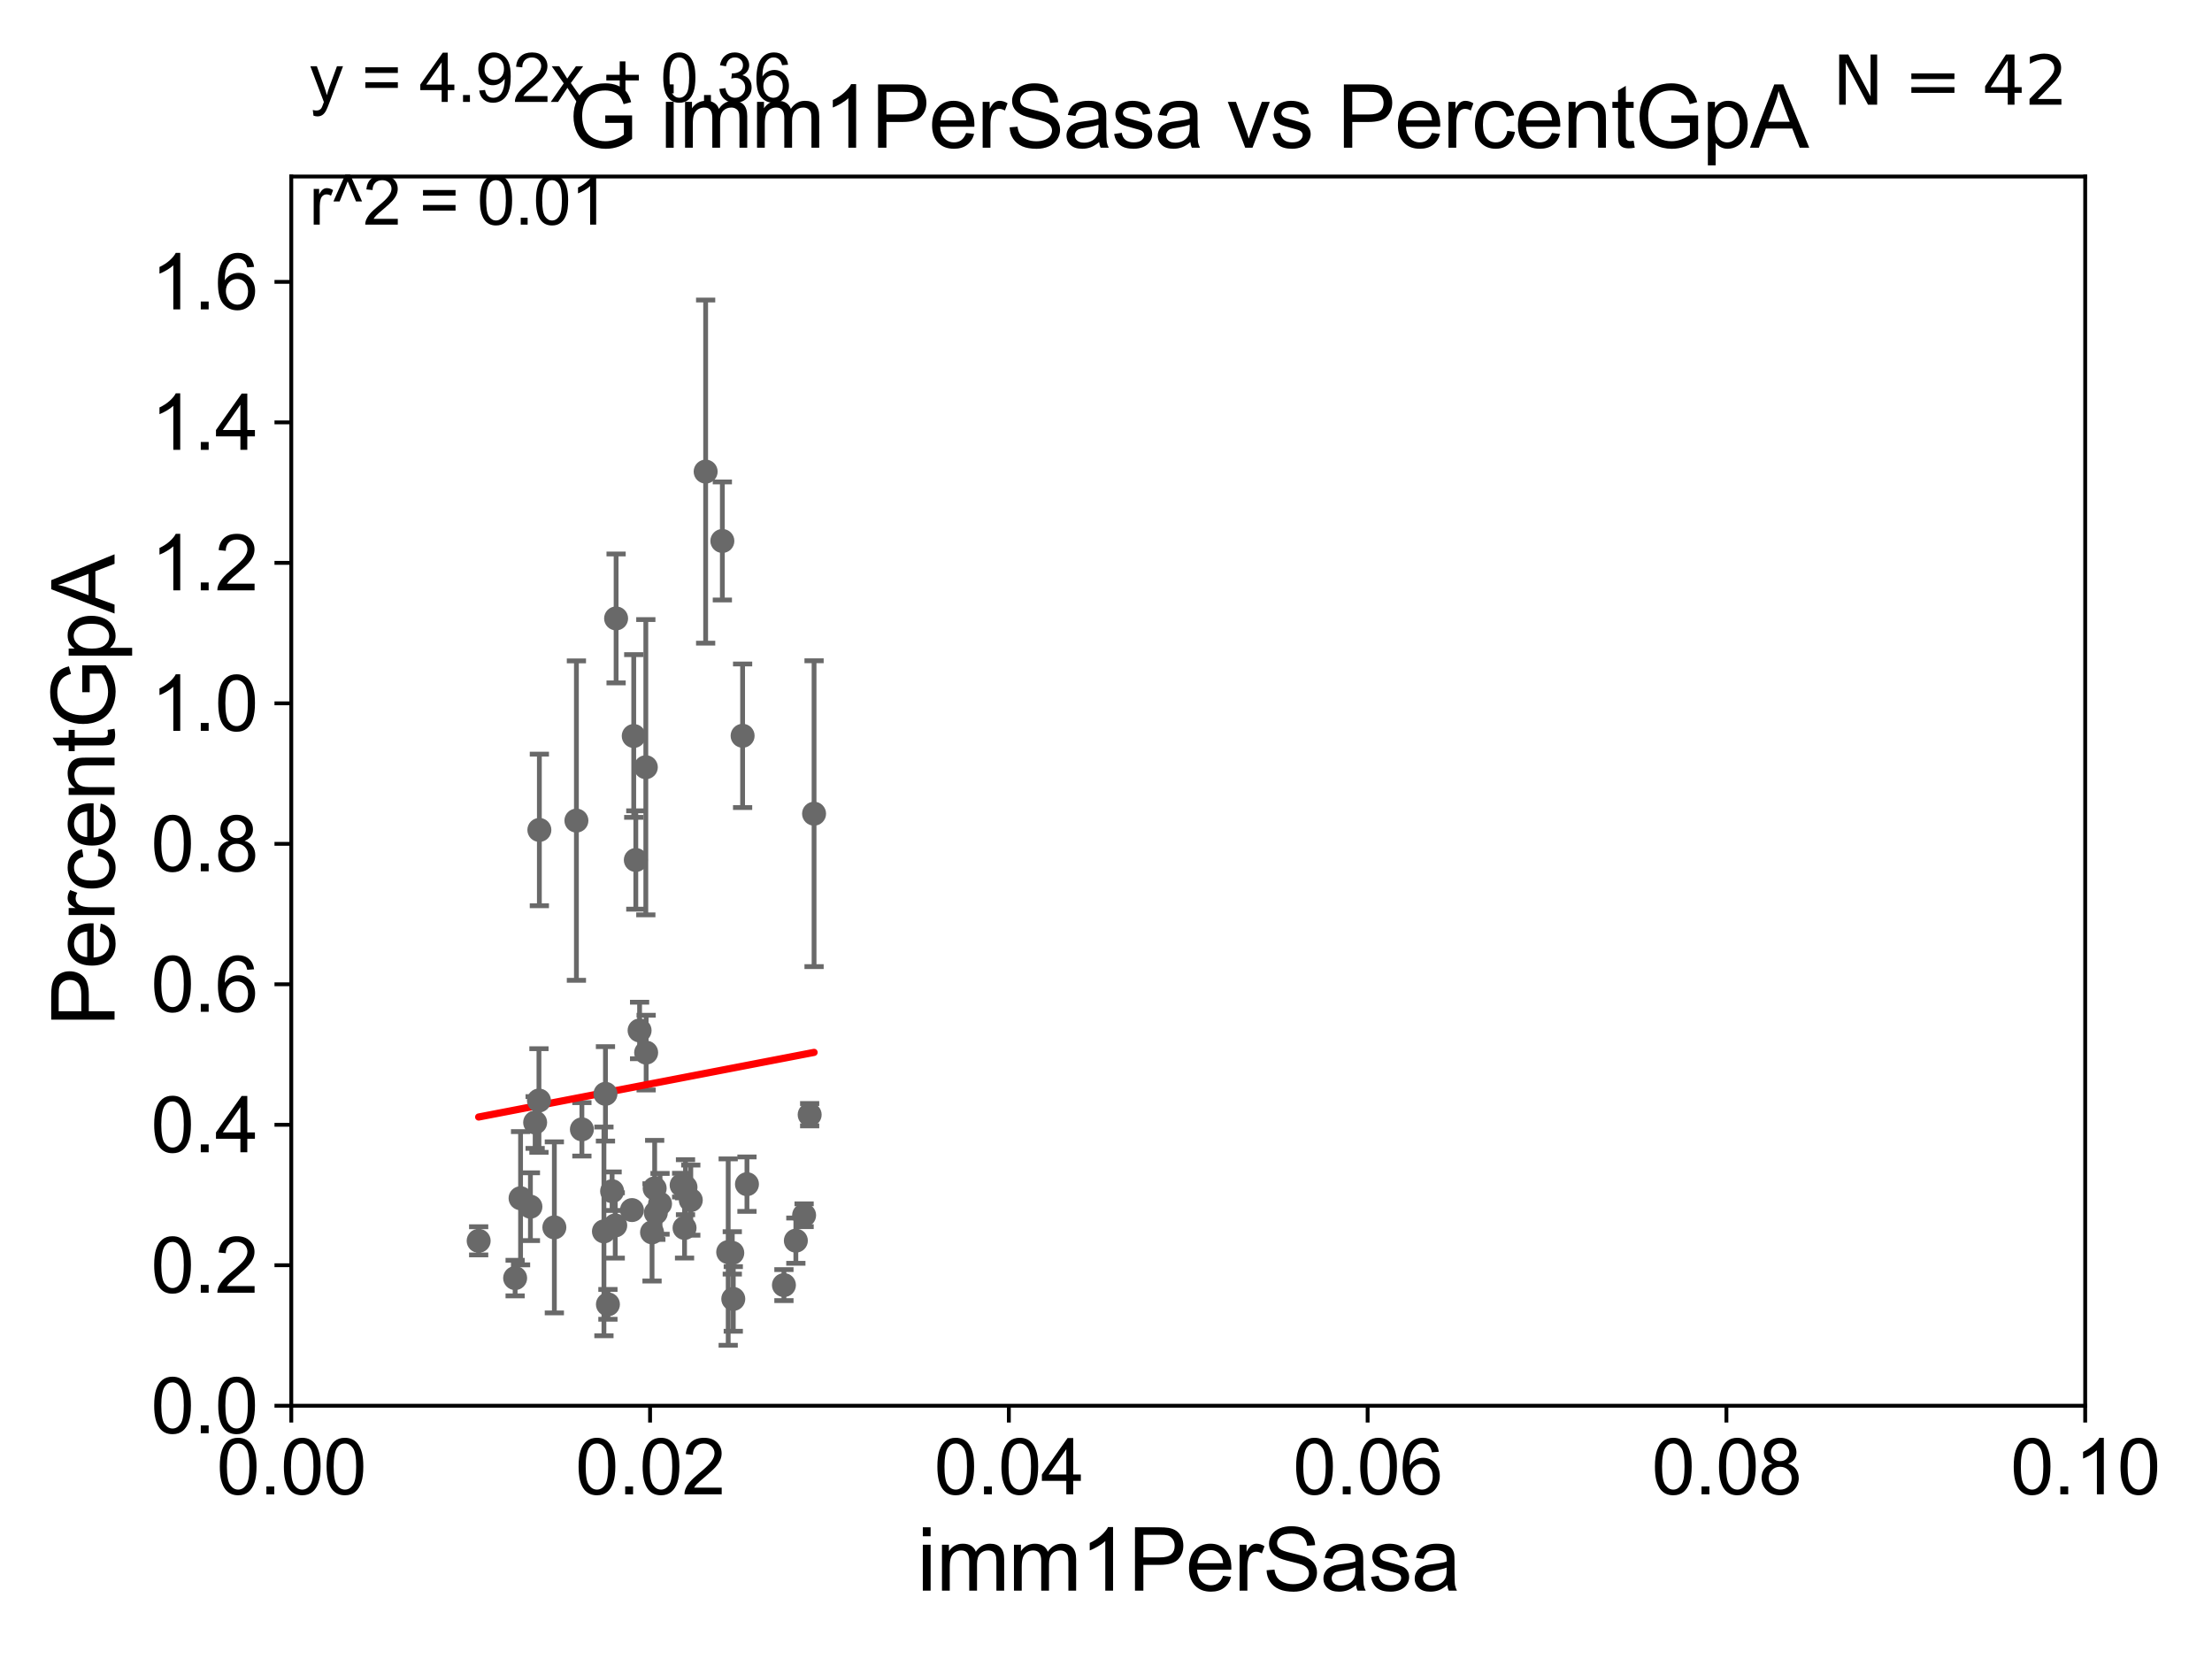 <?xml version="1.0" encoding="utf-8" standalone="no"?>
<!DOCTYPE svg PUBLIC "-//W3C//DTD SVG 1.1//EN"
  "http://www.w3.org/Graphics/SVG/1.1/DTD/svg11.dtd">
<svg xmlns:xlink="http://www.w3.org/1999/xlink" width="460.8pt" height="345.6pt" viewBox="0 0 460.8 345.6" xmlns="http://www.w3.org/2000/svg" version="1.1">
 <defs>
  <style type="text/css">*{stroke-linejoin: round; stroke-linecap: butt}</style>
 </defs>
 <g id="figure_1">
  <g id="patch_1">
   <path d="M 0 345.6 
L 460.8 345.6 
L 460.8 0 
L 0 0 
z
" style="fill: #ffffff"/>
  </g>
  <g id="axes_1">
   <g id="patch_2">
    <path d="M 60.68 292.84 
L 434.385 292.84 
L 434.385 36.775 
L 60.68 36.775 
z
" style="fill: #ffffff"/>
   </g>
   <g id="PathCollection_1">
    <defs>
     <path id="m197e1f112a" d="M 0 1.118 
C 0.297 1.118 0.581 1 0.791 0.791 
C 1 0.581 1.118 0.297 1.118 0 
C 1.118 -0.297 1 -0.581 0.791 -0.791 
C 0.581 -1 0.297 -1.118 0 -1.118 
C -0.297 -1.118 -0.581 -1 -0.791 -0.791 
C -1 -0.581 -1.118 -0.297 -1.118 0 
C -1.118 0.297 -1 0.581 -0.791 0.791 
C -0.581 1 -0.297 1.118 0 1.118 
z
" style="stroke: #696969"/>
    </defs>
    <g clip-path="url(#pc1cccb5a49)">
     <use xlink:href="#m197e1f112a" x="165.791" y="258.452" style="fill: #696969; stroke: #696969"/>
     <use xlink:href="#m197e1f112a" x="112.274" y="229.259" style="fill: #696969; stroke: #696969"/>
     <use xlink:href="#m197e1f112a" x="142.803" y="247.319" style="fill: #696969; stroke: #696969"/>
     <use xlink:href="#m197e1f112a" x="110.496" y="251.376" style="fill: #696969; stroke: #696969"/>
     <use xlink:href="#m197e1f112a" x="151.697" y="260.834" style="fill: #696969; stroke: #696969"/>
     <use xlink:href="#m197e1f112a" x="126.642" y="271.722" style="fill: #696969; stroke: #696969"/>
     <use xlink:href="#m197e1f112a" x="128.166" y="255.283" style="fill: #696969; stroke: #696969"/>
     <use xlink:href="#m197e1f112a" x="127.513" y="248.15" style="fill: #696969; stroke: #696969"/>
     <use xlink:href="#m197e1f112a" x="107.312" y="266.248" style="fill: #696969; stroke: #696969"/>
     <use xlink:href="#m197e1f112a" x="143.904" y="250.009" style="fill: #696969; stroke: #696969"/>
     <use xlink:href="#m197e1f112a" x="111.481" y="233.836" style="fill: #696969; stroke: #696969"/>
     <use xlink:href="#m197e1f112a" x="142.605" y="255.803" style="fill: #696969; stroke: #696969"/>
     <use xlink:href="#m197e1f112a" x="169.585" y="169.507" style="fill: #696969; stroke: #696969"/>
     <use xlink:href="#m197e1f112a" x="125.811" y="256.522" style="fill: #696969; stroke: #696969"/>
     <use xlink:href="#m197e1f112a" x="134.605" y="219.277" style="fill: #696969; stroke: #696969"/>
     <use xlink:href="#m197e1f112a" x="131.646" y="252.081" style="fill: #696969; stroke: #696969"/>
     <use xlink:href="#m197e1f112a" x="152.755" y="270.59" style="fill: #696969; stroke: #696969"/>
     <use xlink:href="#m197e1f112a" x="120.077" y="170.946" style="fill: #696969; stroke: #696969"/>
     <use xlink:href="#m197e1f112a" x="108.443" y="249.613" style="fill: #696969; stroke: #696969"/>
     <use xlink:href="#m197e1f112a" x="136.621" y="252.65" style="fill: #696969; stroke: #696969"/>
     <use xlink:href="#m197e1f112a" x="133.238" y="214.664" style="fill: #696969; stroke: #696969"/>
     <use xlink:href="#m197e1f112a" x="154.699" y="153.276" style="fill: #696969; stroke: #696969"/>
     <use xlink:href="#m197e1f112a" x="132.452" y="179.153" style="fill: #696969; stroke: #696969"/>
     <use xlink:href="#m197e1f112a" x="168.668" y="232.212" style="fill: #696969; stroke: #696969"/>
     <use xlink:href="#m197e1f112a" x="137.498" y="250.776" style="fill: #696969; stroke: #696969"/>
     <use xlink:href="#m197e1f112a" x="141.998" y="246.885" style="fill: #696969; stroke: #696969"/>
     <use xlink:href="#m197e1f112a" x="136.379" y="247.556" style="fill: #696969; stroke: #696969"/>
     <use xlink:href="#m197e1f112a" x="132.019" y="153.321" style="fill: #696969; stroke: #696969"/>
     <use xlink:href="#m197e1f112a" x="155.606" y="246.685" style="fill: #696969; stroke: #696969"/>
     <use xlink:href="#m197e1f112a" x="134.537" y="159.824" style="fill: #696969; stroke: #696969"/>
     <use xlink:href="#m197e1f112a" x="147" y="98.244" style="fill: #696969; stroke: #696969"/>
     <use xlink:href="#m197e1f112a" x="135.833" y="256.723" style="fill: #696969; stroke: #696969"/>
     <use xlink:href="#m197e1f112a" x="163.307" y="267.707" style="fill: #696969; stroke: #696969"/>
     <use xlink:href="#m197e1f112a" x="112.36" y="172.893" style="fill: #696969; stroke: #696969"/>
     <use xlink:href="#m197e1f112a" x="126.128" y="227.866" style="fill: #696969; stroke: #696969"/>
     <use xlink:href="#m197e1f112a" x="128.345" y="128.83" style="fill: #696969; stroke: #696969"/>
     <use xlink:href="#m197e1f112a" x="99.715" y="258.487" style="fill: #696969; stroke: #696969"/>
     <use xlink:href="#m197e1f112a" x="121.22" y="235.267" style="fill: #696969; stroke: #696969"/>
     <use xlink:href="#m197e1f112a" x="115.482" y="255.685" style="fill: #696969; stroke: #696969"/>
     <use xlink:href="#m197e1f112a" x="167.51" y="253.157" style="fill: #696969; stroke: #696969"/>
     <use xlink:href="#m197e1f112a" x="150.48" y="112.694" style="fill: #696969; stroke: #696969"/>
     <use xlink:href="#m197e1f112a" x="152.548" y="261.002" style="fill: #696969; stroke: #696969"/>
    </g>
   </g>
   <g id="matplotlib.axis_1">
    <g id="xtick_1">
     <g id="line2d_1">
      <defs>
       <path id="m2c71cb5cd4" d="M 0 0 
L 0 3.5 
" style="stroke: #000000; stroke-width: 0.8"/>
      </defs>
      <g>
       <use xlink:href="#m2c71cb5cd4" x="60.68" y="292.84" style="stroke: #000000; stroke-width: 0.8"/>
      </g>
     </g>
     <g id="text_1">
      <!-- 0.00 -->
      <g transform="translate(45.111 311.293)scale(0.16 -0.16)">
       <defs>
        <path id="ArialMT-30" d="M 266 2259 
Q 266 3072 433 3567 
Q 600 4063 929 4331 
Q 1259 4600 1759 4600 
Q 2128 4600 2406 4451 
Q 2684 4303 2865 4023 
Q 3047 3744 3150 3342 
Q 3253 2941 3253 2259 
Q 3253 1453 3087 958 
Q 2922 463 2592 192 
Q 2263 -78 1759 -78 
Q 1097 -78 719 397 
Q 266 969 266 2259 
z
M 844 2259 
Q 844 1131 1108 757 
Q 1372 384 1759 384 
Q 2147 384 2411 759 
Q 2675 1134 2675 2259 
Q 2675 3391 2411 3762 
Q 2147 4134 1753 4134 
Q 1366 4134 1134 3806 
Q 844 3388 844 2259 
z
" transform="scale(0.016)"/>
        <path id="ArialMT-2e" d="M 581 0 
L 581 641 
L 1222 641 
L 1222 0 
L 581 0 
z
" transform="scale(0.016)"/>
       </defs>
       <use xlink:href="#ArialMT-30"/>
       <use xlink:href="#ArialMT-2e" x="55.615"/>
       <use xlink:href="#ArialMT-30" x="83.398"/>
       <use xlink:href="#ArialMT-30" x="139.014"/>
      </g>
     </g>
    </g>
    <g id="xtick_2">
     <g id="line2d_2">
      <g>
       <use xlink:href="#m2c71cb5cd4" x="135.421" y="292.84" style="stroke: #000000; stroke-width: 0.8"/>
      </g>
     </g>
     <g id="text_2">
      <!-- 0.02 -->
      <g transform="translate(119.852 311.293)scale(0.16 -0.16)">
       <defs>
        <path id="ArialMT-32" d="M 3222 541 
L 3222 0 
L 194 0 
Q 188 203 259 391 
Q 375 700 629 1000 
Q 884 1300 1366 1694 
Q 2113 2306 2375 2664 
Q 2638 3022 2638 3341 
Q 2638 3675 2398 3904 
Q 2159 4134 1775 4134 
Q 1369 4134 1125 3890 
Q 881 3647 878 3216 
L 300 3275 
Q 359 3922 746 4261 
Q 1134 4600 1788 4600 
Q 2447 4600 2831 4234 
Q 3216 3869 3216 3328 
Q 3216 3053 3103 2787 
Q 2991 2522 2730 2228 
Q 2469 1934 1863 1422 
Q 1356 997 1212 845 
Q 1069 694 975 541 
L 3222 541 
z
" transform="scale(0.016)"/>
       </defs>
       <use xlink:href="#ArialMT-30"/>
       <use xlink:href="#ArialMT-2e" x="55.615"/>
       <use xlink:href="#ArialMT-30" x="83.398"/>
       <use xlink:href="#ArialMT-32" x="139.014"/>
      </g>
     </g>
    </g>
    <g id="xtick_3">
     <g id="line2d_3">
      <g>
       <use xlink:href="#m2c71cb5cd4" x="210.162" y="292.84" style="stroke: #000000; stroke-width: 0.8"/>
      </g>
     </g>
     <g id="text_3">
      <!-- 0.04 -->
      <g transform="translate(194.593 311.293)scale(0.16 -0.16)">
       <defs>
        <path id="ArialMT-34" d="M 2069 0 
L 2069 1097 
L 81 1097 
L 81 1613 
L 2172 4581 
L 2631 4581 
L 2631 1613 
L 3250 1613 
L 3250 1097 
L 2631 1097 
L 2631 0 
L 2069 0 
z
M 2069 1613 
L 2069 3678 
L 634 1613 
L 2069 1613 
z
" transform="scale(0.016)"/>
       </defs>
       <use xlink:href="#ArialMT-30"/>
       <use xlink:href="#ArialMT-2e" x="55.615"/>
       <use xlink:href="#ArialMT-30" x="83.398"/>
       <use xlink:href="#ArialMT-34" x="139.014"/>
      </g>
     </g>
    </g>
    <g id="xtick_4">
     <g id="line2d_4">
      <g>
       <use xlink:href="#m2c71cb5cd4" x="284.903" y="292.84" style="stroke: #000000; stroke-width: 0.8"/>
      </g>
     </g>
     <g id="text_4">
      <!-- 0.06 -->
      <g transform="translate(269.334 311.293)scale(0.16 -0.16)">
       <defs>
        <path id="ArialMT-36" d="M 3184 3459 
L 2625 3416 
Q 2550 3747 2413 3897 
Q 2184 4138 1850 4138 
Q 1581 4138 1378 3988 
Q 1113 3794 959 3422 
Q 806 3050 800 2363 
Q 1003 2672 1297 2822 
Q 1591 2972 1913 2972 
Q 2475 2972 2870 2558 
Q 3266 2144 3266 1488 
Q 3266 1056 3080 686 
Q 2894 316 2569 119 
Q 2244 -78 1831 -78 
Q 1128 -78 684 439 
Q 241 956 241 2144 
Q 241 3472 731 4075 
Q 1159 4600 1884 4600 
Q 2425 4600 2770 4297 
Q 3116 3994 3184 3459 
z
M 888 1484 
Q 888 1194 1011 928 
Q 1134 663 1356 523 
Q 1578 384 1822 384 
Q 2178 384 2434 671 
Q 2691 959 2691 1453 
Q 2691 1928 2437 2201 
Q 2184 2475 1800 2475 
Q 1419 2475 1153 2201 
Q 888 1928 888 1484 
z
" transform="scale(0.016)"/>
       </defs>
       <use xlink:href="#ArialMT-30"/>
       <use xlink:href="#ArialMT-2e" x="55.615"/>
       <use xlink:href="#ArialMT-30" x="83.398"/>
       <use xlink:href="#ArialMT-36" x="139.014"/>
      </g>
     </g>
    </g>
    <g id="xtick_5">
     <g id="line2d_5">
      <g>
       <use xlink:href="#m2c71cb5cd4" x="359.644" y="292.84" style="stroke: #000000; stroke-width: 0.8"/>
      </g>
     </g>
     <g id="text_5">
      <!-- 0.08 -->
      <g transform="translate(344.075 311.293)scale(0.16 -0.16)">
       <defs>
        <path id="ArialMT-38" d="M 1131 2484 
Q 781 2613 612 2850 
Q 444 3088 444 3419 
Q 444 3919 803 4259 
Q 1163 4600 1759 4600 
Q 2359 4600 2725 4251 
Q 3091 3903 3091 3403 
Q 3091 3084 2923 2848 
Q 2756 2613 2416 2484 
Q 2838 2347 3058 2040 
Q 3278 1734 3278 1309 
Q 3278 722 2862 322 
Q 2447 -78 1769 -78 
Q 1091 -78 675 323 
Q 259 725 259 1325 
Q 259 1772 486 2073 
Q 713 2375 1131 2484 
z
M 1019 3438 
Q 1019 3113 1228 2906 
Q 1438 2700 1772 2700 
Q 2097 2700 2305 2904 
Q 2513 3109 2513 3406 
Q 2513 3716 2298 3927 
Q 2084 4138 1766 4138 
Q 1444 4138 1231 3931 
Q 1019 3725 1019 3438 
z
M 838 1322 
Q 838 1081 952 856 
Q 1066 631 1291 507 
Q 1516 384 1775 384 
Q 2178 384 2440 643 
Q 2703 903 2703 1303 
Q 2703 1709 2433 1975 
Q 2163 2241 1756 2241 
Q 1359 2241 1098 1978 
Q 838 1716 838 1322 
z
" transform="scale(0.016)"/>
       </defs>
       <use xlink:href="#ArialMT-30"/>
       <use xlink:href="#ArialMT-2e" x="55.615"/>
       <use xlink:href="#ArialMT-30" x="83.398"/>
       <use xlink:href="#ArialMT-38" x="139.014"/>
      </g>
     </g>
    </g>
    <g id="xtick_6">
     <g id="line2d_6">
      <g>
       <use xlink:href="#m2c71cb5cd4" x="434.385" y="292.84" style="stroke: #000000; stroke-width: 0.8"/>
      </g>
     </g>
     <g id="text_6">
      <!-- 0.10 -->
      <g transform="translate(418.816 311.293)scale(0.16 -0.16)">
       <defs>
        <path id="ArialMT-31" d="M 2384 0 
L 1822 0 
L 1822 3584 
Q 1619 3391 1289 3197 
Q 959 3003 697 2906 
L 697 3450 
Q 1169 3672 1522 3987 
Q 1875 4303 2022 4600 
L 2384 4600 
L 2384 0 
z
" transform="scale(0.016)"/>
       </defs>
       <use xlink:href="#ArialMT-30"/>
       <use xlink:href="#ArialMT-2e" x="55.615"/>
       <use xlink:href="#ArialMT-31" x="83.398"/>
       <use xlink:href="#ArialMT-30" x="139.014"/>
      </g>
     </g>
    </g>
    <g id="text_7">
     <!-- imm1PerSasa -->
     <g transform="translate(191.017 331.357)scale(0.18 -0.18)">
      <defs>
       <path id="ArialMT-69" d="M 425 3934 
L 425 4581 
L 988 4581 
L 988 3934 
L 425 3934 
z
M 425 0 
L 425 3319 
L 988 3319 
L 988 0 
L 425 0 
z
" transform="scale(0.016)"/>
       <path id="ArialMT-6d" d="M 422 0 
L 422 3319 
L 925 3319 
L 925 2853 
Q 1081 3097 1340 3245 
Q 1600 3394 1931 3394 
Q 2300 3394 2536 3241 
Q 2772 3088 2869 2813 
Q 3263 3394 3894 3394 
Q 4388 3394 4653 3120 
Q 4919 2847 4919 2278 
L 4919 0 
L 4359 0 
L 4359 2091 
Q 4359 2428 4304 2576 
Q 4250 2725 4106 2815 
Q 3963 2906 3769 2906 
Q 3419 2906 3187 2673 
Q 2956 2441 2956 1928 
L 2956 0 
L 2394 0 
L 2394 2156 
Q 2394 2531 2256 2718 
Q 2119 2906 1806 2906 
Q 1569 2906 1367 2781 
Q 1166 2656 1075 2415 
Q 984 2175 984 1722 
L 984 0 
L 422 0 
z
" transform="scale(0.016)"/>
       <path id="ArialMT-50" d="M 494 0 
L 494 4581 
L 2222 4581 
Q 2678 4581 2919 4538 
Q 3256 4481 3484 4323 
Q 3713 4166 3852 3881 
Q 3991 3597 3991 3256 
Q 3991 2672 3619 2267 
Q 3247 1863 2275 1863 
L 1100 1863 
L 1100 0 
L 494 0 
z
M 1100 2403 
L 2284 2403 
Q 2872 2403 3119 2622 
Q 3366 2841 3366 3238 
Q 3366 3525 3220 3729 
Q 3075 3934 2838 4000 
Q 2684 4041 2272 4041 
L 1100 4041 
L 1100 2403 
z
" transform="scale(0.016)"/>
       <path id="ArialMT-65" d="M 2694 1069 
L 3275 997 
Q 3138 488 2766 206 
Q 2394 -75 1816 -75 
Q 1088 -75 661 373 
Q 234 822 234 1631 
Q 234 2469 665 2931 
Q 1097 3394 1784 3394 
Q 2450 3394 2872 2941 
Q 3294 2488 3294 1666 
Q 3294 1616 3291 1516 
L 816 1516 
Q 847 969 1125 678 
Q 1403 388 1819 388 
Q 2128 388 2347 550 
Q 2566 713 2694 1069 
z
M 847 1978 
L 2700 1978 
Q 2663 2397 2488 2606 
Q 2219 2931 1791 2931 
Q 1403 2931 1139 2672 
Q 875 2413 847 1978 
z
" transform="scale(0.016)"/>
       <path id="ArialMT-72" d="M 416 0 
L 416 3319 
L 922 3319 
L 922 2816 
Q 1116 3169 1280 3281 
Q 1444 3394 1641 3394 
Q 1925 3394 2219 3213 
L 2025 2691 
Q 1819 2813 1613 2813 
Q 1428 2813 1281 2702 
Q 1134 2591 1072 2394 
Q 978 2094 978 1738 
L 978 0 
L 416 0 
z
" transform="scale(0.016)"/>
       <path id="ArialMT-53" d="M 288 1472 
L 859 1522 
Q 900 1178 1048 958 
Q 1197 738 1509 602 
Q 1822 466 2213 466 
Q 2559 466 2825 569 
Q 3091 672 3220 851 
Q 3350 1031 3350 1244 
Q 3350 1459 3225 1620 
Q 3100 1781 2813 1891 
Q 2628 1963 1997 2114 
Q 1366 2266 1113 2400 
Q 784 2572 623 2826 
Q 463 3081 463 3397 
Q 463 3744 659 4045 
Q 856 4347 1234 4503 
Q 1613 4659 2075 4659 
Q 2584 4659 2973 4495 
Q 3363 4331 3572 4012 
Q 3781 3694 3797 3291 
L 3216 3247 
Q 3169 3681 2898 3903 
Q 2628 4125 2100 4125 
Q 1550 4125 1298 3923 
Q 1047 3722 1047 3438 
Q 1047 3191 1225 3031 
Q 1400 2872 2139 2705 
Q 2878 2538 3153 2413 
Q 3553 2228 3743 1945 
Q 3934 1663 3934 1294 
Q 3934 928 3725 604 
Q 3516 281 3123 101 
Q 2731 -78 2241 -78 
Q 1619 -78 1198 103 
Q 778 284 539 648 
Q 300 1013 288 1472 
z
" transform="scale(0.016)"/>
       <path id="ArialMT-61" d="M 2588 409 
Q 2275 144 1986 34 
Q 1697 -75 1366 -75 
Q 819 -75 525 192 
Q 231 459 231 875 
Q 231 1119 342 1320 
Q 453 1522 633 1644 
Q 813 1766 1038 1828 
Q 1203 1872 1538 1913 
Q 2219 1994 2541 2106 
Q 2544 2222 2544 2253 
Q 2544 2597 2384 2738 
Q 2169 2928 1744 2928 
Q 1347 2928 1158 2789 
Q 969 2650 878 2297 
L 328 2372 
Q 403 2725 575 2942 
Q 747 3159 1072 3276 
Q 1397 3394 1825 3394 
Q 2250 3394 2515 3294 
Q 2781 3194 2906 3042 
Q 3031 2891 3081 2659 
Q 3109 2516 3109 2141 
L 3109 1391 
Q 3109 606 3145 398 
Q 3181 191 3288 0 
L 2700 0 
Q 2613 175 2588 409 
z
M 2541 1666 
Q 2234 1541 1622 1453 
Q 1275 1403 1131 1340 
Q 988 1278 909 1158 
Q 831 1038 831 891 
Q 831 666 1001 516 
Q 1172 366 1500 366 
Q 1825 366 2078 508 
Q 2331 650 2450 897 
Q 2541 1088 2541 1459 
L 2541 1666 
z
" transform="scale(0.016)"/>
       <path id="ArialMT-73" d="M 197 991 
L 753 1078 
Q 800 744 1014 566 
Q 1228 388 1613 388 
Q 2000 388 2187 545 
Q 2375 703 2375 916 
Q 2375 1106 2209 1216 
Q 2094 1291 1634 1406 
Q 1016 1563 777 1677 
Q 538 1791 414 1992 
Q 291 2194 291 2438 
Q 291 2659 392 2848 
Q 494 3038 669 3163 
Q 800 3259 1026 3326 
Q 1253 3394 1513 3394 
Q 1903 3394 2198 3281 
Q 2494 3169 2634 2976 
Q 2775 2784 2828 2463 
L 2278 2388 
Q 2241 2644 2061 2787 
Q 1881 2931 1553 2931 
Q 1166 2931 1000 2803 
Q 834 2675 834 2503 
Q 834 2394 903 2306 
Q 972 2216 1119 2156 
Q 1203 2125 1616 2013 
Q 2213 1853 2448 1751 
Q 2684 1650 2818 1456 
Q 2953 1263 2953 975 
Q 2953 694 2789 445 
Q 2625 197 2315 61 
Q 2006 -75 1616 -75 
Q 969 -75 630 194 
Q 291 463 197 991 
z
" transform="scale(0.016)"/>
      </defs>
      <use xlink:href="#ArialMT-69"/>
      <use xlink:href="#ArialMT-6d" x="22.217"/>
      <use xlink:href="#ArialMT-6d" x="105.518"/>
      <use xlink:href="#ArialMT-31" x="188.818"/>
      <use xlink:href="#ArialMT-50" x="244.434"/>
      <use xlink:href="#ArialMT-65" x="311.133"/>
      <use xlink:href="#ArialMT-72" x="366.748"/>
      <use xlink:href="#ArialMT-53" x="400.049"/>
      <use xlink:href="#ArialMT-61" x="466.748"/>
      <use xlink:href="#ArialMT-73" x="522.363"/>
      <use xlink:href="#ArialMT-61" x="572.363"/>
     </g>
    </g>
   </g>
   <g id="matplotlib.axis_2">
    <g id="ytick_1">
     <g id="line2d_7">
      <defs>
       <path id="m5458c5c391" d="M 0 0 
L -3.5 0 
" style="stroke: #000000; stroke-width: 0.8"/>
      </defs>
      <g>
       <use xlink:href="#m5458c5c391" x="60.68" y="292.84" style="stroke: #000000; stroke-width: 0.8"/>
      </g>
     </g>
     <g id="text_8">
      <!-- 0.0 -->
      <g transform="translate(31.44 298.566)scale(0.16 -0.16)">
       <use xlink:href="#ArialMT-30"/>
       <use xlink:href="#ArialMT-2e" x="55.615"/>
       <use xlink:href="#ArialMT-30" x="83.398"/>
      </g>
     </g>
    </g>
    <g id="ytick_2">
     <g id="line2d_8">
      <g>
       <use xlink:href="#m5458c5c391" x="60.68" y="263.575" style="stroke: #000000; stroke-width: 0.8"/>
      </g>
     </g>
     <g id="text_9">
      <!-- 0.2 -->
      <g transform="translate(31.44 269.302)scale(0.16 -0.16)">
       <use xlink:href="#ArialMT-30"/>
       <use xlink:href="#ArialMT-2e" x="55.615"/>
       <use xlink:href="#ArialMT-32" x="83.398"/>
      </g>
     </g>
    </g>
    <g id="ytick_3">
     <g id="line2d_9">
      <g>
       <use xlink:href="#m5458c5c391" x="60.68" y="234.311" style="stroke: #000000; stroke-width: 0.8"/>
      </g>
     </g>
     <g id="text_10">
      <!-- 0.4 -->
      <g transform="translate(31.44 240.037)scale(0.16 -0.16)">
       <use xlink:href="#ArialMT-30"/>
       <use xlink:href="#ArialMT-2e" x="55.615"/>
       <use xlink:href="#ArialMT-34" x="83.398"/>
      </g>
     </g>
    </g>
    <g id="ytick_4">
     <g id="line2d_10">
      <g>
       <use xlink:href="#m5458c5c391" x="60.68" y="205.046" style="stroke: #000000; stroke-width: 0.8"/>
      </g>
     </g>
     <g id="text_11">
      <!-- 0.6 -->
      <g transform="translate(31.44 210.772)scale(0.16 -0.16)">
       <use xlink:href="#ArialMT-30"/>
       <use xlink:href="#ArialMT-2e" x="55.615"/>
       <use xlink:href="#ArialMT-36" x="83.398"/>
      </g>
     </g>
    </g>
    <g id="ytick_5">
     <g id="line2d_11">
      <g>
       <use xlink:href="#m5458c5c391" x="60.68" y="175.782" style="stroke: #000000; stroke-width: 0.8"/>
      </g>
     </g>
     <g id="text_12">
      <!-- 0.8 -->
      <g transform="translate(31.44 181.508)scale(0.16 -0.16)">
       <use xlink:href="#ArialMT-30"/>
       <use xlink:href="#ArialMT-2e" x="55.615"/>
       <use xlink:href="#ArialMT-38" x="83.398"/>
      </g>
     </g>
    </g>
    <g id="ytick_6">
     <g id="line2d_12">
      <g>
       <use xlink:href="#m5458c5c391" x="60.68" y="146.517" style="stroke: #000000; stroke-width: 0.8"/>
      </g>
     </g>
     <g id="text_13">
      <!-- 1.0 -->
      <g transform="translate(31.44 152.243)scale(0.16 -0.16)">
       <use xlink:href="#ArialMT-31"/>
       <use xlink:href="#ArialMT-2e" x="55.615"/>
       <use xlink:href="#ArialMT-30" x="83.398"/>
      </g>
     </g>
    </g>
    <g id="ytick_7">
     <g id="line2d_13">
      <g>
       <use xlink:href="#m5458c5c391" x="60.68" y="117.252" style="stroke: #000000; stroke-width: 0.8"/>
      </g>
     </g>
     <g id="text_14">
      <!-- 1.2 -->
      <g transform="translate(31.44 122.979)scale(0.16 -0.16)">
       <use xlink:href="#ArialMT-31"/>
       <use xlink:href="#ArialMT-2e" x="55.615"/>
       <use xlink:href="#ArialMT-32" x="83.398"/>
      </g>
     </g>
    </g>
    <g id="ytick_8">
     <g id="line2d_14">
      <g>
       <use xlink:href="#m5458c5c391" x="60.68" y="87.988" style="stroke: #000000; stroke-width: 0.8"/>
      </g>
     </g>
     <g id="text_15">
      <!-- 1.4 -->
      <g transform="translate(31.44 93.714)scale(0.16 -0.16)">
       <use xlink:href="#ArialMT-31"/>
       <use xlink:href="#ArialMT-2e" x="55.615"/>
       <use xlink:href="#ArialMT-34" x="83.398"/>
      </g>
     </g>
    </g>
    <g id="ytick_9">
     <g id="line2d_15">
      <g>
       <use xlink:href="#m5458c5c391" x="60.68" y="58.723" style="stroke: #000000; stroke-width: 0.8"/>
      </g>
     </g>
     <g id="text_16">
      <!-- 1.6 -->
      <g transform="translate(31.44 64.45)scale(0.16 -0.16)">
       <use xlink:href="#ArialMT-31"/>
       <use xlink:href="#ArialMT-2e" x="55.615"/>
       <use xlink:href="#ArialMT-36" x="83.398"/>
      </g>
     </g>
    </g>
    <g id="text_17">
     <!-- PercentGpA -->
     <g transform="translate(23.863 213.831)rotate(-90)scale(0.18 -0.18)">
      <defs>
       <path id="ArialMT-63" d="M 2588 1216 
L 3141 1144 
Q 3050 572 2676 248 
Q 2303 -75 1759 -75 
Q 1078 -75 664 370 
Q 250 816 250 1647 
Q 250 2184 428 2587 
Q 606 2991 970 3192 
Q 1334 3394 1763 3394 
Q 2303 3394 2647 3120 
Q 2991 2847 3088 2344 
L 2541 2259 
Q 2463 2594 2264 2762 
Q 2066 2931 1784 2931 
Q 1359 2931 1093 2626 
Q 828 2322 828 1663 
Q 828 994 1084 691 
Q 1341 388 1753 388 
Q 2084 388 2306 591 
Q 2528 794 2588 1216 
z
" transform="scale(0.016)"/>
       <path id="ArialMT-6e" d="M 422 0 
L 422 3319 
L 928 3319 
L 928 2847 
Q 1294 3394 1984 3394 
Q 2284 3394 2536 3286 
Q 2788 3178 2913 3003 
Q 3038 2828 3088 2588 
Q 3119 2431 3119 2041 
L 3119 0 
L 2556 0 
L 2556 2019 
Q 2556 2363 2490 2533 
Q 2425 2703 2258 2804 
Q 2091 2906 1866 2906 
Q 1506 2906 1245 2678 
Q 984 2450 984 1813 
L 984 0 
L 422 0 
z
" transform="scale(0.016)"/>
       <path id="ArialMT-74" d="M 1650 503 
L 1731 6 
Q 1494 -44 1306 -44 
Q 1000 -44 831 53 
Q 663 150 594 308 
Q 525 466 525 972 
L 525 2881 
L 113 2881 
L 113 3319 
L 525 3319 
L 525 4141 
L 1084 4478 
L 1084 3319 
L 1650 3319 
L 1650 2881 
L 1084 2881 
L 1084 941 
Q 1084 700 1114 631 
Q 1144 563 1211 522 
Q 1278 481 1403 481 
Q 1497 481 1650 503 
z
" transform="scale(0.016)"/>
       <path id="ArialMT-47" d="M 2638 1797 
L 2638 2334 
L 4578 2338 
L 4578 638 
Q 4131 281 3656 101 
Q 3181 -78 2681 -78 
Q 2006 -78 1454 211 
Q 903 500 622 1047 
Q 341 1594 341 2269 
Q 341 2938 620 3517 
Q 900 4097 1425 4378 
Q 1950 4659 2634 4659 
Q 3131 4659 3532 4498 
Q 3934 4338 4162 4050 
Q 4391 3763 4509 3300 
L 3963 3150 
Q 3859 3500 3706 3700 
Q 3553 3900 3268 4020 
Q 2984 4141 2638 4141 
Q 2222 4141 1919 4014 
Q 1616 3888 1430 3681 
Q 1244 3475 1141 3228 
Q 966 2803 966 2306 
Q 966 1694 1177 1281 
Q 1388 869 1791 669 
Q 2194 469 2647 469 
Q 3041 469 3416 620 
Q 3791 772 3984 944 
L 3984 1797 
L 2638 1797 
z
" transform="scale(0.016)"/>
       <path id="ArialMT-70" d="M 422 -1272 
L 422 3319 
L 934 3319 
L 934 2888 
Q 1116 3141 1344 3267 
Q 1572 3394 1897 3394 
Q 2322 3394 2647 3175 
Q 2972 2956 3137 2557 
Q 3303 2159 3303 1684 
Q 3303 1175 3120 767 
Q 2938 359 2589 142 
Q 2241 -75 1856 -75 
Q 1575 -75 1351 44 
Q 1128 163 984 344 
L 984 -1272 
L 422 -1272 
z
M 931 1641 
Q 931 1000 1190 694 
Q 1450 388 1819 388 
Q 2194 388 2461 705 
Q 2728 1022 2728 1688 
Q 2728 2322 2467 2637 
Q 2206 2953 1844 2953 
Q 1484 2953 1207 2617 
Q 931 2281 931 1641 
z
" transform="scale(0.016)"/>
       <path id="ArialMT-41" d="M -9 0 
L 1750 4581 
L 2403 4581 
L 4278 0 
L 3588 0 
L 3053 1388 
L 1138 1388 
L 634 0 
L -9 0 
z
M 1313 1881 
L 2866 1881 
L 2388 3150 
Q 2169 3728 2063 4100 
Q 1975 3659 1816 3225 
L 1313 1881 
z
" transform="scale(0.016)"/>
      </defs>
      <use xlink:href="#ArialMT-50"/>
      <use xlink:href="#ArialMT-65" x="66.699"/>
      <use xlink:href="#ArialMT-72" x="122.314"/>
      <use xlink:href="#ArialMT-63" x="155.615"/>
      <use xlink:href="#ArialMT-65" x="205.615"/>
      <use xlink:href="#ArialMT-6e" x="261.23"/>
      <use xlink:href="#ArialMT-74" x="316.846"/>
      <use xlink:href="#ArialMT-47" x="344.629"/>
      <use xlink:href="#ArialMT-70" x="422.412"/>
      <use xlink:href="#ArialMT-41" x="478.027"/>
     </g>
    </g>
   </g>
   <g id="LineCollection_1">
    <path d="M 165.791 263.167 
L 165.791 253.737 
" clip-path="url(#pc1cccb5a49)" style="fill: none; stroke: #696969"/>
    <path d="M 112.274 240.051 
L 112.274 218.466 
" clip-path="url(#pc1cccb5a49)" style="fill: none; stroke: #696969"/>
    <path d="M 142.803 253.048 
L 142.803 241.591 
" clip-path="url(#pc1cccb5a49)" style="fill: none; stroke: #696969"/>
    <path d="M 110.496 258.437 
L 110.496 244.315 
" clip-path="url(#pc1cccb5a49)" style="fill: none; stroke: #696969"/>
    <path d="M 151.697 280.25 
L 151.697 241.418 
" clip-path="url(#pc1cccb5a49)" style="fill: none; stroke: #696969"/>
    <path d="M 126.642 274.828 
L 126.642 268.615 
" clip-path="url(#pc1cccb5a49)" style="fill: none; stroke: #696969"/>
    <path d="M 128.166 262.089 
L 128.166 248.477 
" clip-path="url(#pc1cccb5a49)" style="fill: none; stroke: #696969"/>
    <path d="M 127.513 252.161 
L 127.513 244.14 
" clip-path="url(#pc1cccb5a49)" style="fill: none; stroke: #696969"/>
    <path d="M 107.312 269.956 
L 107.312 262.541 
" clip-path="url(#pc1cccb5a49)" style="fill: none; stroke: #696969"/>
    <path d="M 143.904 257.312 
L 143.904 242.705 
" clip-path="url(#pc1cccb5a49)" style="fill: none; stroke: #696969"/>
    <path d="M 111.481 239.232 
L 111.481 228.441 
" clip-path="url(#pc1cccb5a49)" style="fill: none; stroke: #696969"/>
    <path d="M 142.605 262.07 
L 142.605 249.537 
" clip-path="url(#pc1cccb5a49)" style="fill: none; stroke: #696969"/>
    <path d="M 169.585 201.362 
L 169.585 137.652 
" clip-path="url(#pc1cccb5a49)" style="fill: none; stroke: #696969"/>
    <path d="M 125.811 278.265 
L 125.811 234.779 
" clip-path="url(#pc1cccb5a49)" style="fill: none; stroke: #696969"/>
    <path d="M 134.605 227.063 
L 134.605 211.491 
" clip-path="url(#pc1cccb5a49)" style="fill: none; stroke: #696969"/>
    <path d="M 131.646 253.009 
L 131.646 251.154 
" clip-path="url(#pc1cccb5a49)" style="fill: none; stroke: #696969"/>
    <path d="M 152.755 277.318 
L 152.755 263.863 
" clip-path="url(#pc1cccb5a49)" style="fill: none; stroke: #696969"/>
    <path d="M 120.077 204.216 
L 120.077 137.675 
" clip-path="url(#pc1cccb5a49)" style="fill: none; stroke: #696969"/>
    <path d="M 108.443 263.493 
L 108.443 235.733 
" clip-path="url(#pc1cccb5a49)" style="fill: none; stroke: #696969"/>
    <path d="M 136.621 258.203 
L 136.621 247.098 
" clip-path="url(#pc1cccb5a49)" style="fill: none; stroke: #696969"/>
    <path d="M 133.238 220.552 
L 133.238 208.777 
" clip-path="url(#pc1cccb5a49)" style="fill: none; stroke: #696969"/>
    <path d="M 154.699 168.229 
L 154.699 138.323 
" clip-path="url(#pc1cccb5a49)" style="fill: none; stroke: #696969"/>
    <path d="M 132.452 189.393 
L 132.452 168.912 
" clip-path="url(#pc1cccb5a49)" style="fill: none; stroke: #696969"/>
    <path d="M 168.668 234.539 
L 168.668 229.884 
" clip-path="url(#pc1cccb5a49)" style="fill: none; stroke: #696969"/>
    <path d="M 137.498 257.105 
L 137.498 244.446 
" clip-path="url(#pc1cccb5a49)" style="fill: none; stroke: #696969"/>
    <path d="M 141.998 249.355 
L 141.998 244.416 
" clip-path="url(#pc1cccb5a49)" style="fill: none; stroke: #696969"/>
    <path d="M 136.379 257.55 
L 136.379 237.562 
" clip-path="url(#pc1cccb5a49)" style="fill: none; stroke: #696969"/>
    <path d="M 132.019 170.269 
L 132.019 136.372 
" clip-path="url(#pc1cccb5a49)" style="fill: none; stroke: #696969"/>
    <path d="M 155.606 252.356 
L 155.606 241.013 
" clip-path="url(#pc1cccb5a49)" style="fill: none; stroke: #696969"/>
    <path d="M 134.537 190.579 
L 134.537 129.068 
" clip-path="url(#pc1cccb5a49)" style="fill: none; stroke: #696969"/>
    <path d="M 147 133.986 
L 147 62.503 
" clip-path="url(#pc1cccb5a49)" style="fill: none; stroke: #696969"/>
    <path d="M 135.833 266.86 
L 135.833 246.586 
" clip-path="url(#pc1cccb5a49)" style="fill: none; stroke: #696969"/>
    <path d="M 163.307 270.937 
L 163.307 264.478 
" clip-path="url(#pc1cccb5a49)" style="fill: none; stroke: #696969"/>
    <path d="M 112.36 188.684 
L 112.36 157.102 
" clip-path="url(#pc1cccb5a49)" style="fill: none; stroke: #696969"/>
    <path d="M 126.128 237.702 
L 126.128 218.03 
" clip-path="url(#pc1cccb5a49)" style="fill: none; stroke: #696969"/>
    <path d="M 128.345 142.256 
L 128.345 115.404 
" clip-path="url(#pc1cccb5a49)" style="fill: none; stroke: #696969"/>
    <path d="M 99.715 261.421 
L 99.715 255.553 
" clip-path="url(#pc1cccb5a49)" style="fill: none; stroke: #696969"/>
    <path d="M 121.22 240.826 
L 121.22 229.709 
" clip-path="url(#pc1cccb5a49)" style="fill: none; stroke: #696969"/>
    <path d="M 115.482 273.5 
L 115.482 237.871 
" clip-path="url(#pc1cccb5a49)" style="fill: none; stroke: #696969"/>
    <path d="M 167.51 255.535 
L 167.51 250.779 
" clip-path="url(#pc1cccb5a49)" style="fill: none; stroke: #696969"/>
    <path d="M 150.48 124.987 
L 150.48 100.401 
" clip-path="url(#pc1cccb5a49)" style="fill: none; stroke: #696969"/>
    <path d="M 152.548 265.417 
L 152.548 256.587 
" clip-path="url(#pc1cccb5a49)" style="fill: none; stroke: #696969"/>
   </g>
   <g id="line2d_16">
    <defs>
     <path id="mc78ac9c8ab" d="M 2 0 
L -2 -0 
" style="stroke: #696969"/>
    </defs>
    <g clip-path="url(#pc1cccb5a49)">
     <use xlink:href="#mc78ac9c8ab" x="165.791" y="263.167" style="fill: #696969; stroke: #696969"/>
     <use xlink:href="#mc78ac9c8ab" x="112.274" y="240.051" style="fill: #696969; stroke: #696969"/>
     <use xlink:href="#mc78ac9c8ab" x="142.803" y="253.048" style="fill: #696969; stroke: #696969"/>
     <use xlink:href="#mc78ac9c8ab" x="110.496" y="258.437" style="fill: #696969; stroke: #696969"/>
     <use xlink:href="#mc78ac9c8ab" x="151.697" y="280.25" style="fill: #696969; stroke: #696969"/>
     <use xlink:href="#mc78ac9c8ab" x="126.642" y="274.828" style="fill: #696969; stroke: #696969"/>
     <use xlink:href="#mc78ac9c8ab" x="128.166" y="262.089" style="fill: #696969; stroke: #696969"/>
     <use xlink:href="#mc78ac9c8ab" x="127.513" y="252.161" style="fill: #696969; stroke: #696969"/>
     <use xlink:href="#mc78ac9c8ab" x="107.312" y="269.956" style="fill: #696969; stroke: #696969"/>
     <use xlink:href="#mc78ac9c8ab" x="143.904" y="257.312" style="fill: #696969; stroke: #696969"/>
     <use xlink:href="#mc78ac9c8ab" x="111.481" y="239.232" style="fill: #696969; stroke: #696969"/>
     <use xlink:href="#mc78ac9c8ab" x="142.605" y="262.07" style="fill: #696969; stroke: #696969"/>
     <use xlink:href="#mc78ac9c8ab" x="169.585" y="201.362" style="fill: #696969; stroke: #696969"/>
     <use xlink:href="#mc78ac9c8ab" x="125.811" y="278.265" style="fill: #696969; stroke: #696969"/>
     <use xlink:href="#mc78ac9c8ab" x="134.605" y="227.063" style="fill: #696969; stroke: #696969"/>
     <use xlink:href="#mc78ac9c8ab" x="131.646" y="253.009" style="fill: #696969; stroke: #696969"/>
     <use xlink:href="#mc78ac9c8ab" x="152.755" y="277.318" style="fill: #696969; stroke: #696969"/>
     <use xlink:href="#mc78ac9c8ab" x="120.077" y="204.216" style="fill: #696969; stroke: #696969"/>
     <use xlink:href="#mc78ac9c8ab" x="108.443" y="263.493" style="fill: #696969; stroke: #696969"/>
     <use xlink:href="#mc78ac9c8ab" x="136.621" y="258.203" style="fill: #696969; stroke: #696969"/>
     <use xlink:href="#mc78ac9c8ab" x="133.238" y="220.552" style="fill: #696969; stroke: #696969"/>
     <use xlink:href="#mc78ac9c8ab" x="154.699" y="168.229" style="fill: #696969; stroke: #696969"/>
     <use xlink:href="#mc78ac9c8ab" x="132.452" y="189.393" style="fill: #696969; stroke: #696969"/>
     <use xlink:href="#mc78ac9c8ab" x="168.668" y="234.539" style="fill: #696969; stroke: #696969"/>
     <use xlink:href="#mc78ac9c8ab" x="137.498" y="257.105" style="fill: #696969; stroke: #696969"/>
     <use xlink:href="#mc78ac9c8ab" x="141.998" y="249.355" style="fill: #696969; stroke: #696969"/>
     <use xlink:href="#mc78ac9c8ab" x="136.379" y="257.55" style="fill: #696969; stroke: #696969"/>
     <use xlink:href="#mc78ac9c8ab" x="132.019" y="170.269" style="fill: #696969; stroke: #696969"/>
     <use xlink:href="#mc78ac9c8ab" x="155.606" y="252.356" style="fill: #696969; stroke: #696969"/>
     <use xlink:href="#mc78ac9c8ab" x="134.537" y="190.579" style="fill: #696969; stroke: #696969"/>
     <use xlink:href="#mc78ac9c8ab" x="147" y="133.986" style="fill: #696969; stroke: #696969"/>
     <use xlink:href="#mc78ac9c8ab" x="135.833" y="266.86" style="fill: #696969; stroke: #696969"/>
     <use xlink:href="#mc78ac9c8ab" x="163.307" y="270.937" style="fill: #696969; stroke: #696969"/>
     <use xlink:href="#mc78ac9c8ab" x="112.36" y="188.684" style="fill: #696969; stroke: #696969"/>
     <use xlink:href="#mc78ac9c8ab" x="126.128" y="237.702" style="fill: #696969; stroke: #696969"/>
     <use xlink:href="#mc78ac9c8ab" x="128.345" y="142.256" style="fill: #696969; stroke: #696969"/>
     <use xlink:href="#mc78ac9c8ab" x="99.715" y="261.421" style="fill: #696969; stroke: #696969"/>
     <use xlink:href="#mc78ac9c8ab" x="121.22" y="240.826" style="fill: #696969; stroke: #696969"/>
     <use xlink:href="#mc78ac9c8ab" x="115.482" y="273.5" style="fill: #696969; stroke: #696969"/>
     <use xlink:href="#mc78ac9c8ab" x="167.51" y="255.535" style="fill: #696969; stroke: #696969"/>
     <use xlink:href="#mc78ac9c8ab" x="150.48" y="124.987" style="fill: #696969; stroke: #696969"/>
     <use xlink:href="#mc78ac9c8ab" x="152.548" y="265.417" style="fill: #696969; stroke: #696969"/>
    </g>
   </g>
   <g id="line2d_17">
    <g clip-path="url(#pc1cccb5a49)">
     <use xlink:href="#mc78ac9c8ab" x="165.791" y="253.737" style="fill: #696969; stroke: #696969"/>
     <use xlink:href="#mc78ac9c8ab" x="112.274" y="218.466" style="fill: #696969; stroke: #696969"/>
     <use xlink:href="#mc78ac9c8ab" x="142.803" y="241.591" style="fill: #696969; stroke: #696969"/>
     <use xlink:href="#mc78ac9c8ab" x="110.496" y="244.315" style="fill: #696969; stroke: #696969"/>
     <use xlink:href="#mc78ac9c8ab" x="151.697" y="241.418" style="fill: #696969; stroke: #696969"/>
     <use xlink:href="#mc78ac9c8ab" x="126.642" y="268.615" style="fill: #696969; stroke: #696969"/>
     <use xlink:href="#mc78ac9c8ab" x="128.166" y="248.477" style="fill: #696969; stroke: #696969"/>
     <use xlink:href="#mc78ac9c8ab" x="127.513" y="244.14" style="fill: #696969; stroke: #696969"/>
     <use xlink:href="#mc78ac9c8ab" x="107.312" y="262.541" style="fill: #696969; stroke: #696969"/>
     <use xlink:href="#mc78ac9c8ab" x="143.904" y="242.705" style="fill: #696969; stroke: #696969"/>
     <use xlink:href="#mc78ac9c8ab" x="111.481" y="228.441" style="fill: #696969; stroke: #696969"/>
     <use xlink:href="#mc78ac9c8ab" x="142.605" y="249.537" style="fill: #696969; stroke: #696969"/>
     <use xlink:href="#mc78ac9c8ab" x="169.585" y="137.652" style="fill: #696969; stroke: #696969"/>
     <use xlink:href="#mc78ac9c8ab" x="125.811" y="234.779" style="fill: #696969; stroke: #696969"/>
     <use xlink:href="#mc78ac9c8ab" x="134.605" y="211.491" style="fill: #696969; stroke: #696969"/>
     <use xlink:href="#mc78ac9c8ab" x="131.646" y="251.154" style="fill: #696969; stroke: #696969"/>
     <use xlink:href="#mc78ac9c8ab" x="152.755" y="263.863" style="fill: #696969; stroke: #696969"/>
     <use xlink:href="#mc78ac9c8ab" x="120.077" y="137.675" style="fill: #696969; stroke: #696969"/>
     <use xlink:href="#mc78ac9c8ab" x="108.443" y="235.733" style="fill: #696969; stroke: #696969"/>
     <use xlink:href="#mc78ac9c8ab" x="136.621" y="247.098" style="fill: #696969; stroke: #696969"/>
     <use xlink:href="#mc78ac9c8ab" x="133.238" y="208.777" style="fill: #696969; stroke: #696969"/>
     <use xlink:href="#mc78ac9c8ab" x="154.699" y="138.323" style="fill: #696969; stroke: #696969"/>
     <use xlink:href="#mc78ac9c8ab" x="132.452" y="168.912" style="fill: #696969; stroke: #696969"/>
     <use xlink:href="#mc78ac9c8ab" x="168.668" y="229.884" style="fill: #696969; stroke: #696969"/>
     <use xlink:href="#mc78ac9c8ab" x="137.498" y="244.446" style="fill: #696969; stroke: #696969"/>
     <use xlink:href="#mc78ac9c8ab" x="141.998" y="244.416" style="fill: #696969; stroke: #696969"/>
     <use xlink:href="#mc78ac9c8ab" x="136.379" y="237.562" style="fill: #696969; stroke: #696969"/>
     <use xlink:href="#mc78ac9c8ab" x="132.019" y="136.372" style="fill: #696969; stroke: #696969"/>
     <use xlink:href="#mc78ac9c8ab" x="155.606" y="241.013" style="fill: #696969; stroke: #696969"/>
     <use xlink:href="#mc78ac9c8ab" x="134.537" y="129.068" style="fill: #696969; stroke: #696969"/>
     <use xlink:href="#mc78ac9c8ab" x="147" y="62.503" style="fill: #696969; stroke: #696969"/>
     <use xlink:href="#mc78ac9c8ab" x="135.833" y="246.586" style="fill: #696969; stroke: #696969"/>
     <use xlink:href="#mc78ac9c8ab" x="163.307" y="264.478" style="fill: #696969; stroke: #696969"/>
     <use xlink:href="#mc78ac9c8ab" x="112.36" y="157.102" style="fill: #696969; stroke: #696969"/>
     <use xlink:href="#mc78ac9c8ab" x="126.128" y="218.03" style="fill: #696969; stroke: #696969"/>
     <use xlink:href="#mc78ac9c8ab" x="128.345" y="115.404" style="fill: #696969; stroke: #696969"/>
     <use xlink:href="#mc78ac9c8ab" x="99.715" y="255.553" style="fill: #696969; stroke: #696969"/>
     <use xlink:href="#mc78ac9c8ab" x="121.22" y="229.709" style="fill: #696969; stroke: #696969"/>
     <use xlink:href="#mc78ac9c8ab" x="115.482" y="237.871" style="fill: #696969; stroke: #696969"/>
     <use xlink:href="#mc78ac9c8ab" x="167.51" y="250.779" style="fill: #696969; stroke: #696969"/>
     <use xlink:href="#mc78ac9c8ab" x="150.48" y="100.401" style="fill: #696969; stroke: #696969"/>
     <use xlink:href="#mc78ac9c8ab" x="152.548" y="256.587" style="fill: #696969; stroke: #696969"/>
    </g>
   </g>
   <g id="line2d_18">
    <path d="M 165.791 219.964 
L 112.274 230.275 
L 142.803 224.393 
L 110.496 230.617 
L 151.697 222.679 
L 126.642 227.506 
L 128.166 227.213 
L 127.513 227.339 
L 107.312 231.231 
L 143.904 224.181 
L 111.481 230.427 
L 142.605 224.431 
L 169.585 219.233 
L 125.811 227.666 
L 134.605 225.972 
L 131.646 226.542 
L 152.755 222.475 
L 120.077 228.771 
L 108.443 231.013 
L 136.621 225.584 
L 133.238 226.235 
L 154.699 222.101 
L 132.452 226.387 
L 168.668 219.409 
L 137.498 225.415 
L 141.998 224.548 
L 136.379 225.63 
L 132.019 226.47 
L 155.606 221.926 
L 134.537 225.985 
L 147 223.584 
L 135.833 225.736 
L 163.307 220.442 
L 112.36 230.258 
L 126.128 227.605 
L 128.345 227.178 
L 99.715 232.694 
L 121.22 228.551 
L 115.482 229.657 
L 167.51 219.632 
L 150.48 222.914 
L 152.548 222.515 
" clip-path="url(#pc1cccb5a49)" style="fill: none; stroke: #ff0000; stroke-width: 1.5; stroke-linecap: square"/>
   </g>
   <g id="line2d_19">
    <defs>
     <path id="m86003e528c" d="M 0 2 
C 0.53 2 1.039 1.789 1.414 1.414 
C 1.789 1.039 2 0.53 2 0 
C 2 -0.53 1.789 -1.039 1.414 -1.414 
C 1.039 -1.789 0.53 -2 0 -2 
C -0.53 -2 -1.039 -1.789 -1.414 -1.414 
C -1.789 -1.039 -2 -0.53 -2 0 
C -2 0.53 -1.789 1.039 -1.414 1.414 
C -1.039 1.789 -0.53 2 0 2 
z
" style="stroke: #696969"/>
    </defs>
    <g clip-path="url(#pc1cccb5a49)">
     <use xlink:href="#m86003e528c" x="165.791" y="258.452" style="fill: #696969; stroke: #696969"/>
     <use xlink:href="#m86003e528c" x="112.274" y="229.259" style="fill: #696969; stroke: #696969"/>
     <use xlink:href="#m86003e528c" x="142.803" y="247.319" style="fill: #696969; stroke: #696969"/>
     <use xlink:href="#m86003e528c" x="110.496" y="251.376" style="fill: #696969; stroke: #696969"/>
     <use xlink:href="#m86003e528c" x="151.697" y="260.834" style="fill: #696969; stroke: #696969"/>
     <use xlink:href="#m86003e528c" x="126.642" y="271.722" style="fill: #696969; stroke: #696969"/>
     <use xlink:href="#m86003e528c" x="128.166" y="255.283" style="fill: #696969; stroke: #696969"/>
     <use xlink:href="#m86003e528c" x="127.513" y="248.15" style="fill: #696969; stroke: #696969"/>
     <use xlink:href="#m86003e528c" x="107.312" y="266.248" style="fill: #696969; stroke: #696969"/>
     <use xlink:href="#m86003e528c" x="143.904" y="250.009" style="fill: #696969; stroke: #696969"/>
     <use xlink:href="#m86003e528c" x="111.481" y="233.836" style="fill: #696969; stroke: #696969"/>
     <use xlink:href="#m86003e528c" x="142.605" y="255.803" style="fill: #696969; stroke: #696969"/>
     <use xlink:href="#m86003e528c" x="169.585" y="169.507" style="fill: #696969; stroke: #696969"/>
     <use xlink:href="#m86003e528c" x="125.811" y="256.522" style="fill: #696969; stroke: #696969"/>
     <use xlink:href="#m86003e528c" x="134.605" y="219.277" style="fill: #696969; stroke: #696969"/>
     <use xlink:href="#m86003e528c" x="131.646" y="252.081" style="fill: #696969; stroke: #696969"/>
     <use xlink:href="#m86003e528c" x="152.755" y="270.59" style="fill: #696969; stroke: #696969"/>
     <use xlink:href="#m86003e528c" x="120.077" y="170.946" style="fill: #696969; stroke: #696969"/>
     <use xlink:href="#m86003e528c" x="108.443" y="249.613" style="fill: #696969; stroke: #696969"/>
     <use xlink:href="#m86003e528c" x="136.621" y="252.65" style="fill: #696969; stroke: #696969"/>
     <use xlink:href="#m86003e528c" x="133.238" y="214.664" style="fill: #696969; stroke: #696969"/>
     <use xlink:href="#m86003e528c" x="154.699" y="153.276" style="fill: #696969; stroke: #696969"/>
     <use xlink:href="#m86003e528c" x="132.452" y="179.153" style="fill: #696969; stroke: #696969"/>
     <use xlink:href="#m86003e528c" x="168.668" y="232.212" style="fill: #696969; stroke: #696969"/>
     <use xlink:href="#m86003e528c" x="137.498" y="250.776" style="fill: #696969; stroke: #696969"/>
     <use xlink:href="#m86003e528c" x="141.998" y="246.885" style="fill: #696969; stroke: #696969"/>
     <use xlink:href="#m86003e528c" x="136.379" y="247.556" style="fill: #696969; stroke: #696969"/>
     <use xlink:href="#m86003e528c" x="132.019" y="153.321" style="fill: #696969; stroke: #696969"/>
     <use xlink:href="#m86003e528c" x="155.606" y="246.685" style="fill: #696969; stroke: #696969"/>
     <use xlink:href="#m86003e528c" x="134.537" y="159.824" style="fill: #696969; stroke: #696969"/>
     <use xlink:href="#m86003e528c" x="147" y="98.244" style="fill: #696969; stroke: #696969"/>
     <use xlink:href="#m86003e528c" x="135.833" y="256.723" style="fill: #696969; stroke: #696969"/>
     <use xlink:href="#m86003e528c" x="163.307" y="267.707" style="fill: #696969; stroke: #696969"/>
     <use xlink:href="#m86003e528c" x="112.36" y="172.893" style="fill: #696969; stroke: #696969"/>
     <use xlink:href="#m86003e528c" x="126.128" y="227.866" style="fill: #696969; stroke: #696969"/>
     <use xlink:href="#m86003e528c" x="128.345" y="128.83" style="fill: #696969; stroke: #696969"/>
     <use xlink:href="#m86003e528c" x="99.715" y="258.487" style="fill: #696969; stroke: #696969"/>
     <use xlink:href="#m86003e528c" x="121.22" y="235.267" style="fill: #696969; stroke: #696969"/>
     <use xlink:href="#m86003e528c" x="115.482" y="255.685" style="fill: #696969; stroke: #696969"/>
     <use xlink:href="#m86003e528c" x="167.51" y="253.157" style="fill: #696969; stroke: #696969"/>
     <use xlink:href="#m86003e528c" x="150.48" y="112.694" style="fill: #696969; stroke: #696969"/>
     <use xlink:href="#m86003e528c" x="152.548" y="261.002" style="fill: #696969; stroke: #696969"/>
    </g>
   </g>
   <g id="patch_3">
    <path d="M 60.68 292.84 
L 60.68 36.775 
" style="fill: none; stroke: #000000; stroke-width: 0.8; stroke-linejoin: miter; stroke-linecap: square"/>
   </g>
   <g id="patch_4">
    <path d="M 434.385 292.84 
L 434.385 36.775 
" style="fill: none; stroke: #000000; stroke-width: 0.8; stroke-linejoin: miter; stroke-linecap: square"/>
   </g>
   <g id="patch_5">
    <path d="M 60.68 292.84 
L 434.385 292.84 
" style="fill: none; stroke: #000000; stroke-width: 0.8; stroke-linejoin: miter; stroke-linecap: square"/>
   </g>
   <g id="patch_6">
    <path d="M 60.68 36.775 
L 434.385 36.775 
" style="fill: none; stroke: #000000; stroke-width: 0.8; stroke-linejoin: miter; stroke-linecap: square"/>
   </g>
   <g id="text_18">
    <!-- N = 42 -->
    <g transform="translate(381.729 21.806)scale(0.14 -0.14)">
     <defs>
      <path id="DejaVuSans-4e" d="M 628 4666 
L 1478 4666 
L 3547 763 
L 3547 4666 
L 4159 4666 
L 4159 0 
L 3309 0 
L 1241 3903 
L 1241 0 
L 628 0 
L 628 4666 
z
" transform="scale(0.016)"/>
      <path id="DejaVuSans-20" transform="scale(0.016)"/>
      <path id="DejaVuSans-3d" d="M 678 2906 
L 4684 2906 
L 4684 2381 
L 678 2381 
L 678 2906 
z
M 678 1631 
L 4684 1631 
L 4684 1100 
L 678 1100 
L 678 1631 
z
" transform="scale(0.016)"/>
      <path id="DejaVuSans-34" d="M 2419 4116 
L 825 1625 
L 2419 1625 
L 2419 4116 
z
M 2253 4666 
L 3047 4666 
L 3047 1625 
L 3713 1625 
L 3713 1100 
L 3047 1100 
L 3047 0 
L 2419 0 
L 2419 1100 
L 313 1100 
L 313 1709 
L 2253 4666 
z
" transform="scale(0.016)"/>
      <path id="DejaVuSans-32" d="M 1228 531 
L 3431 531 
L 3431 0 
L 469 0 
L 469 531 
Q 828 903 1448 1529 
Q 2069 2156 2228 2338 
Q 2531 2678 2651 2914 
Q 2772 3150 2772 3378 
Q 2772 3750 2511 3984 
Q 2250 4219 1831 4219 
Q 1534 4219 1204 4116 
Q 875 4013 500 3803 
L 500 4441 
Q 881 4594 1212 4672 
Q 1544 4750 1819 4750 
Q 2544 4750 2975 4387 
Q 3406 4025 3406 3419 
Q 3406 3131 3298 2873 
Q 3191 2616 2906 2266 
Q 2828 2175 2409 1742 
Q 1991 1309 1228 531 
z
" transform="scale(0.016)"/>
     </defs>
     <use xlink:href="#DejaVuSans-4e"/>
     <use xlink:href="#DejaVuSans-20" x="74.805"/>
     <use xlink:href="#DejaVuSans-3d" x="106.592"/>
     <use xlink:href="#DejaVuSans-20" x="190.381"/>
     <use xlink:href="#DejaVuSans-34" x="222.168"/>
     <use xlink:href="#DejaVuSans-32" x="285.791"/>
    </g>
   </g>
   <g id="text_19">
    <!-- r^2 = 0.01 -->
    <g transform="translate(64.417 46.796)scale(0.14 -0.14)">
     <defs>
      <path id="ArialMT-5e" d="M 747 2156 
L 169 2156 
L 1272 4659 
L 1725 4659 
L 2834 2156 
L 2269 2156 
L 1497 4022 
L 747 2156 
z
" transform="scale(0.016)"/>
      <path id="ArialMT-20" transform="scale(0.016)"/>
      <path id="ArialMT-3d" d="M 3381 2694 
L 356 2694 
L 356 3219 
L 3381 3219 
L 3381 2694 
z
M 3381 1303 
L 356 1303 
L 356 1828 
L 3381 1828 
L 3381 1303 
z
" transform="scale(0.016)"/>
     </defs>
     <use xlink:href="#ArialMT-72"/>
     <use xlink:href="#ArialMT-5e" x="33.301"/>
     <use xlink:href="#ArialMT-32" x="80.225"/>
     <use xlink:href="#ArialMT-20" x="135.84"/>
     <use xlink:href="#ArialMT-3d" x="163.623"/>
     <use xlink:href="#ArialMT-20" x="222.021"/>
     <use xlink:href="#ArialMT-30" x="249.805"/>
     <use xlink:href="#ArialMT-2e" x="305.42"/>
     <use xlink:href="#ArialMT-30" x="333.203"/>
     <use xlink:href="#ArialMT-31" x="388.818"/>
    </g>
   </g>
   <g id="text_20">
    <!-- y = 4.92x + 0.36 -->
    <g transform="translate(64.417 21.231)scale(0.14 -0.14)">
     <defs>
      <path id="ArialMT-79" d="M 397 -1278 
L 334 -750 
Q 519 -800 656 -800 
Q 844 -800 956 -737 
Q 1069 -675 1141 -563 
Q 1194 -478 1313 -144 
Q 1328 -97 1363 -6 
L 103 3319 
L 709 3319 
L 1400 1397 
Q 1534 1031 1641 628 
Q 1738 1016 1872 1384 
L 2581 3319 
L 3144 3319 
L 1881 -56 
Q 1678 -603 1566 -809 
Q 1416 -1088 1222 -1217 
Q 1028 -1347 759 -1347 
Q 597 -1347 397 -1278 
z
" transform="scale(0.016)"/>
      <path id="ArialMT-39" d="M 350 1059 
L 891 1109 
Q 959 728 1153 556 
Q 1347 384 1650 384 
Q 1909 384 2104 503 
Q 2300 622 2425 820 
Q 2550 1019 2634 1356 
Q 2719 1694 2719 2044 
Q 2719 2081 2716 2156 
Q 2547 1888 2255 1720 
Q 1963 1553 1622 1553 
Q 1053 1553 659 1965 
Q 266 2378 266 3053 
Q 266 3750 677 4175 
Q 1088 4600 1706 4600 
Q 2153 4600 2523 4359 
Q 2894 4119 3086 3673 
Q 3278 3228 3278 2384 
Q 3278 1506 3087 986 
Q 2897 466 2520 194 
Q 2144 -78 1638 -78 
Q 1100 -78 759 220 
Q 419 519 350 1059 
z
M 2653 3081 
Q 2653 3566 2395 3850 
Q 2138 4134 1775 4134 
Q 1400 4134 1122 3828 
Q 844 3522 844 3034 
Q 844 2597 1108 2323 
Q 1372 2050 1759 2050 
Q 2150 2050 2401 2323 
Q 2653 2597 2653 3081 
z
" transform="scale(0.016)"/>
      <path id="ArialMT-78" d="M 47 0 
L 1259 1725 
L 138 3319 
L 841 3319 
L 1350 2541 
Q 1494 2319 1581 2169 
Q 1719 2375 1834 2534 
L 2394 3319 
L 3066 3319 
L 1919 1756 
L 3153 0 
L 2463 0 
L 1781 1031 
L 1600 1309 
L 728 0 
L 47 0 
z
" transform="scale(0.016)"/>
      <path id="ArialMT-2b" d="M 1603 741 
L 1603 1997 
L 356 1997 
L 356 2522 
L 1603 2522 
L 1603 3769 
L 2134 3769 
L 2134 2522 
L 3381 2522 
L 3381 1997 
L 2134 1997 
L 2134 741 
L 1603 741 
z
" transform="scale(0.016)"/>
      <path id="ArialMT-33" d="M 269 1209 
L 831 1284 
Q 928 806 1161 595 
Q 1394 384 1728 384 
Q 2125 384 2398 659 
Q 2672 934 2672 1341 
Q 2672 1728 2419 1979 
Q 2166 2231 1775 2231 
Q 1616 2231 1378 2169 
L 1441 2663 
Q 1497 2656 1531 2656 
Q 1891 2656 2178 2843 
Q 2466 3031 2466 3422 
Q 2466 3731 2256 3934 
Q 2047 4138 1716 4138 
Q 1388 4138 1169 3931 
Q 950 3725 888 3313 
L 325 3413 
Q 428 3978 793 4289 
Q 1159 4600 1703 4600 
Q 2078 4600 2393 4439 
Q 2709 4278 2876 4000 
Q 3044 3722 3044 3409 
Q 3044 3113 2884 2869 
Q 2725 2625 2413 2481 
Q 2819 2388 3044 2092 
Q 3269 1797 3269 1353 
Q 3269 753 2831 336 
Q 2394 -81 1725 -81 
Q 1122 -81 723 278 
Q 325 638 269 1209 
z
" transform="scale(0.016)"/>
     </defs>
     <use xlink:href="#ArialMT-79"/>
     <use xlink:href="#ArialMT-20" x="50"/>
     <use xlink:href="#ArialMT-3d" x="77.783"/>
     <use xlink:href="#ArialMT-20" x="136.182"/>
     <use xlink:href="#ArialMT-34" x="163.965"/>
     <use xlink:href="#ArialMT-2e" x="219.58"/>
     <use xlink:href="#ArialMT-39" x="247.363"/>
     <use xlink:href="#ArialMT-32" x="302.979"/>
     <use xlink:href="#ArialMT-78" x="358.594"/>
     <use xlink:href="#ArialMT-20" x="408.594"/>
     <use xlink:href="#ArialMT-2b" x="436.377"/>
     <use xlink:href="#ArialMT-20" x="494.775"/>
     <use xlink:href="#ArialMT-30" x="522.559"/>
     <use xlink:href="#ArialMT-2e" x="578.174"/>
     <use xlink:href="#ArialMT-33" x="605.957"/>
     <use xlink:href="#ArialMT-36" x="661.572"/>
    </g>
   </g>
   <g id="text_21">
    <!-- G imm1PerSasa vs PercentGpA -->
    <g transform="translate(118.492 30.775)scale(0.18 -0.18)">
     <defs>
      <path id="ArialMT-76" d="M 1344 0 
L 81 3319 
L 675 3319 
L 1388 1331 
Q 1503 1009 1600 663 
Q 1675 925 1809 1294 
L 2547 3319 
L 3125 3319 
L 1869 0 
L 1344 0 
z
" transform="scale(0.016)"/>
     </defs>
     <use xlink:href="#ArialMT-47"/>
     <use xlink:href="#ArialMT-20" x="77.783"/>
     <use xlink:href="#ArialMT-69" x="105.566"/>
     <use xlink:href="#ArialMT-6d" x="127.783"/>
     <use xlink:href="#ArialMT-6d" x="211.084"/>
     <use xlink:href="#ArialMT-31" x="294.385"/>
     <use xlink:href="#ArialMT-50" x="350"/>
     <use xlink:href="#ArialMT-65" x="416.699"/>
     <use xlink:href="#ArialMT-72" x="472.314"/>
     <use xlink:href="#ArialMT-53" x="505.615"/>
     <use xlink:href="#ArialMT-61" x="572.314"/>
     <use xlink:href="#ArialMT-73" x="627.93"/>
     <use xlink:href="#ArialMT-61" x="677.93"/>
     <use xlink:href="#ArialMT-20" x="733.545"/>
     <use xlink:href="#ArialMT-76" x="761.328"/>
     <use xlink:href="#ArialMT-73" x="811.328"/>
     <use xlink:href="#ArialMT-20" x="861.328"/>
     <use xlink:href="#ArialMT-50" x="889.111"/>
     <use xlink:href="#ArialMT-65" x="955.811"/>
     <use xlink:href="#ArialMT-72" x="1011.426"/>
     <use xlink:href="#ArialMT-63" x="1044.727"/>
     <use xlink:href="#ArialMT-65" x="1094.727"/>
     <use xlink:href="#ArialMT-6e" x="1150.342"/>
     <use xlink:href="#ArialMT-74" x="1205.957"/>
     <use xlink:href="#ArialMT-47" x="1233.74"/>
     <use xlink:href="#ArialMT-70" x="1311.523"/>
     <use xlink:href="#ArialMT-41" x="1367.139"/>
    </g>
   </g>
  </g>
 </g>
 <defs>
  <clipPath id="pc1cccb5a49">
   <rect x="60.68" y="36.775" width="373.705" height="256.065"/>
  </clipPath>
 </defs>
</svg>
